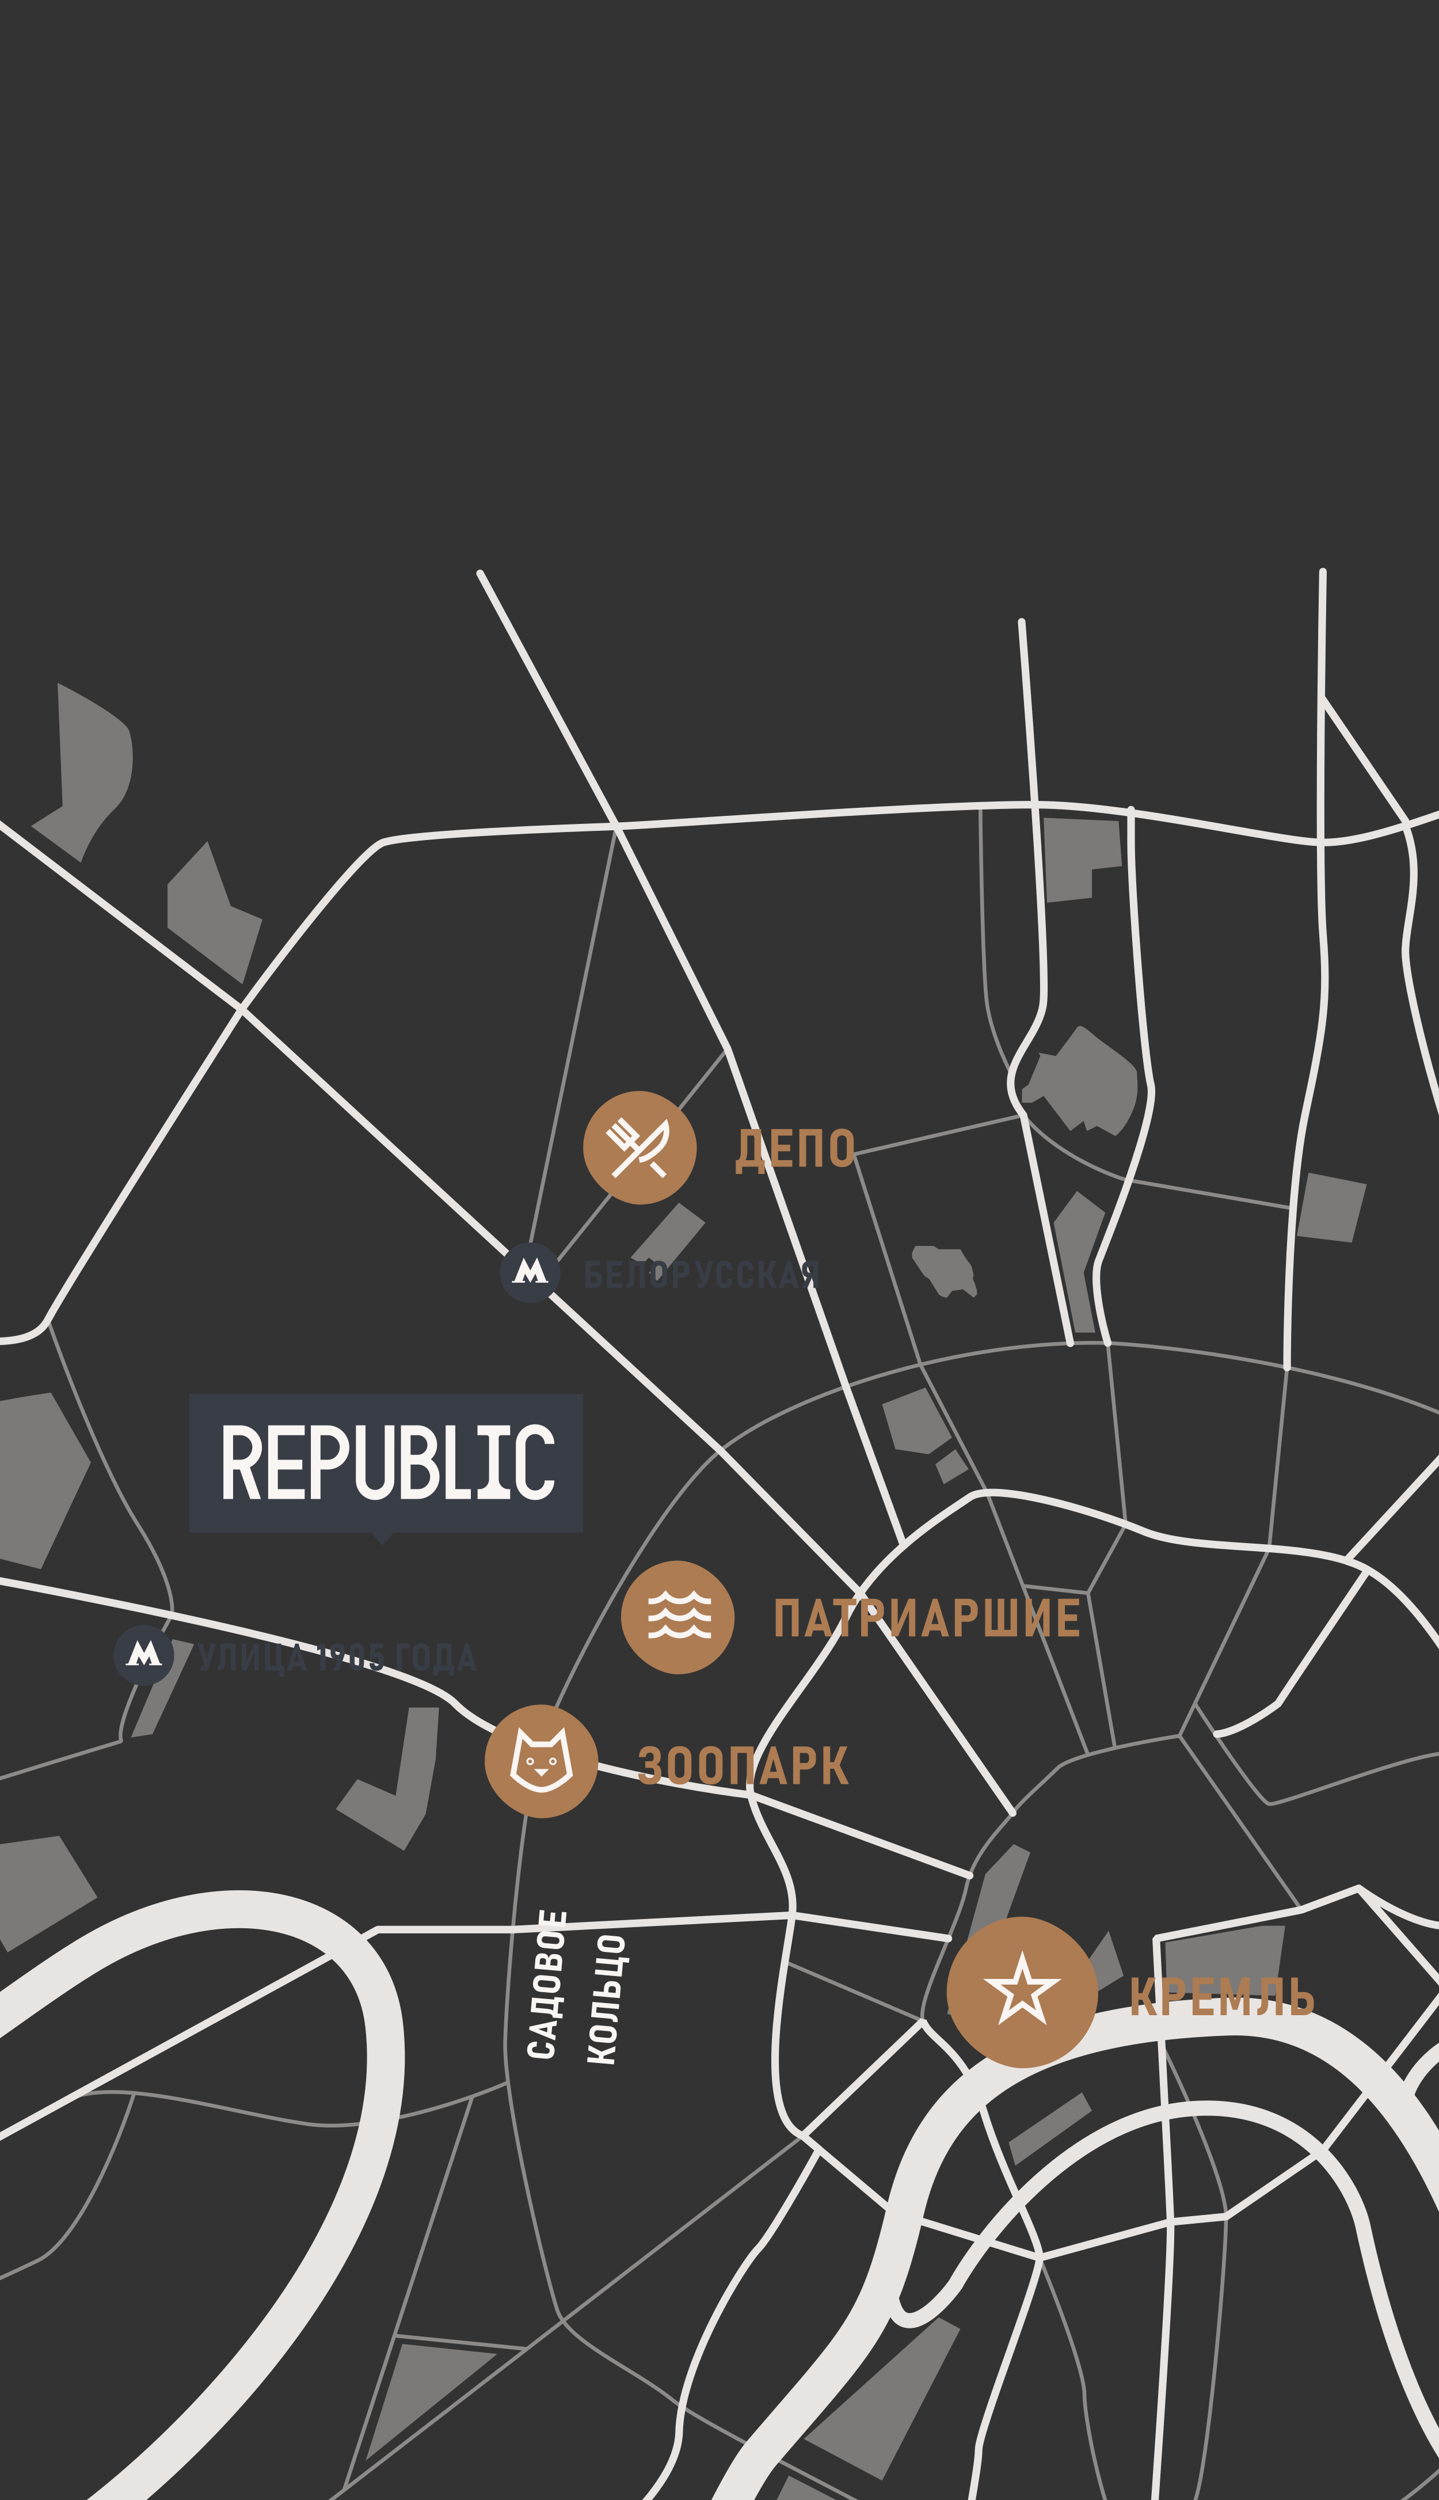 <svg width="380" height="660" viewBox="0 0 380 660" fill="none" xmlns="http://www.w3.org/2000/svg">
<rect x="0" y="0" width="380" height="660" fill="#333333" stroke="none"/>
<mask id="mask0_124_4673" style="mask-type:alpha" maskUnits="userSpaceOnUse" x="-594" y="-30" width="1854" height="1111">
<rect x="-594" y="-30" width="1853.72" height="1111" fill="black"/>
</mask>
<g mask="url(#mask0_124_4673)">
<path d="M-166.365 454.464C-123.743 454.464 -140.792 541.128 -96.276 565.754C-60.663 585.454 -5.134 532.374 25.619 514.821C60.51 494.905 97.749 503.154 101.42 534.395C107.833 588.959 51.478 646.449 17.855 669.939C-13.401 691.776 -64.943 727.216 -44.657 757.55C-33.209 774.669 45.327 784.897 69.474 792.595C136.407 813.933 183.605 668.045 201.127 647.6C226.663 617.803 231.892 614.334 239.013 583.749C246.133 553.165 268.031 534.41 324.083 532.374C382.978 530.236 396.712 622.235 410.446 659.047C422.285 677.517 455.067 714.685 443.191 732.279C432.194 746.355 402.108 760.518 403.164 776.705C404.483 796.939 429.604 814.093 410.446 828.608C391.287 843.124 353.459 823.77 334.985 840.045C316.511 856.32 320.47 906.904 323.109 979.481" stroke="#E8E4E2" stroke-width="10" stroke-linecap="round" stroke-linejoin="bevel"/>
<path d="M409.499 662.114C405.711 664.008 396.239 665.524 388.662 656.431C382.979 651.936 369.245 631.769 359.774 587.064C356.933 575.856 343.767 554.103 313.838 556.755C283.908 559.407 260.324 588.8 252.273 603.165C247.537 609.638 237.498 619.267 235.225 606.007M371.613 552.493C373.192 547.757 380.043 537.812 394.818 535.918C407.57 531.287 435.449 522.289 444.95 523.344C456.827 524.664 472.662 545.338 480.579 539.62C488.497 533.902 508.29 511.029 508.29 501.792C508.29 492.555 491.136 463.524 503.012 460.445C514.888 457.366 558.874 461.325 566.352 441.531C573.83 421.737 581.747 375.992 600.221 359.277C615.001 345.905 626.906 329.953 631.012 323.648" stroke="#E8E4E2" stroke-width="4"/>
<path opacity="0.5" d="M355.039 669.466C338.498 677.173 320.166 680.851 303.419 681.951M355.039 669.466C356.46 674.044 359.301 684.81 359.301 691.25C359.301 697.691 341.933 800.3 341.144 806.615L296.044 811.893M355.039 669.466C360.322 667.005 365.539 663.774 370.625 659.994M190.235 382.955C172.713 397.162 147.141 446.887 142.405 462.041C139.561 471.139 137.06 491.331 135.412 509.399M190.235 382.955L227.174 420.577M190.235 382.955C197.467 377.091 209.216 371.066 223.386 366.079M190.235 382.955L142.405 338.886M292.527 354.54L297.263 402.414M292.527 354.54C290.948 349.331 288.265 337.681 290.159 332.756C292.527 326.6 305.787 293.923 303.893 286.346C301.999 278.769 298.683 234.727 298.683 222.414C298.683 212.564 298.683 213.102 298.683 214.603M292.527 354.54C304.389 355.22 321.765 357.21 339.884 361.017M292.527 354.54C289.248 354.464 285.948 354.492 282.642 354.616M411.867 393.847C440.281 427.944 447.859 437.416 445.964 464.883C445.341 473.924 443.845 483.581 442.135 492.824M411.867 393.847C406.241 387.096 397.946 381.385 388.189 376.587M411.867 393.847C413.124 390.927 414.654 387.126 416.183 382.955M63.792 266.456C48.48 290.45 16.813 340.428 12.646 348.384M63.792 266.456C73.895 252.565 95.521 224.308 101.204 222.414C108.308 220.046 149.982 218.625 162.768 218.152M63.792 266.456L-31.87 193.526M63.792 266.456L138.616 335.395M12.646 348.384C7.437 358.329 -12.453 351.699 -18.136 354.54M12.646 348.384C16.908 360.697 27.611 388.732 36.325 402.371C45.038 416.01 45.954 424.101 45.322 426.441M-18.136 354.54C-23.819 357.382 -30.449 375.378 -36.606 382.955C-40.991 388.353 -49.223 398.317 -53.595 408.054M-18.136 354.54L-108.115 322.811M-64.546 599.377C-70.229 588.959 -78.28 527.868 -78.754 510.346C-79.227 492.823 -56.496 431.733 -56.496 419.42C-56.496 415.879 -55.36 411.985 -53.595 408.054M-64.546 599.377L-175.836 649.576M-64.546 599.377L17.619 554.388M-64.546 599.377C-62.007 604.033 -55.496 613.605 -48.859 623.193M15.488 740.502C7.91 733.398 -28.555 654.311 -30.923 649.576C-31.937 647.546 -37.214 639.95 -43.361 631.111M162.768 218.152L192.13 276.875M162.768 218.152L126.777 151.378M162.768 218.152L138.616 335.395M162.768 218.152C173.36 217.759 226.843 213.793 258.89 212.712M453.308 243.153C443.458 227.241 422.759 212.627 415.182 208.207C404.623 205.327 387.361 212.825 371.14 217.991M311.47 458.253L343.673 504.189M311.47 458.253C307.116 458.917 300.539 460.078 294.421 461.475M311.47 458.253L315.55 449.728M267.428 478.616C269.796 475.301 275.005 471.039 279.267 466.777C280.429 465.615 283.46 464.419 287.318 463.292M267.428 478.616C265.349 481.527 258.89 487.357 256.062 495.147M267.428 478.616L227.174 420.577M243.749 533.551C245.643 538.76 254.641 540.654 259.851 557.703C265.06 574.751 274.531 590.853 274.531 596.062M243.749 533.551L212.02 563.859M243.749 533.551L207.257 517.923M243.749 533.551C242.537 530.218 246.752 520.684 250.443 511.766M274.531 596.062C274.531 601.272 258.43 641.525 258.43 646.734C258.43 651.944 254.168 671.949 254.168 676.627M274.531 596.062C278.478 605.534 286.371 625.992 286.371 632.054C286.371 639.631 293.001 674.545 303.419 681.951M254.168 676.627C252.369 675.856 250.931 675.04 249.906 674.202C239.487 665.677 187.394 641.525 177.449 633.474C167.504 625.424 149.982 618.32 147.141 609.796C144.807 602.795 136.724 569.92 134.172 549.736M254.168 676.627L230.299 806.615M254.168 676.627C257.072 677.871 260.917 678.998 265.488 679.915M230.299 806.615L296.044 811.893M230.299 806.615L177.449 823.769L94.382 909.542M303.419 681.951C305.471 653.953 309.481 595.683 309.102 586.591C308.723 577.498 307.997 563.544 307.681 557.703L306.754 539.707M303.419 681.951L296.044 735.297M303.419 681.951L309.102 688.882M303.419 681.951C288.827 682.909 275.439 681.911 265.488 679.915M343.673 504.189L305.314 511.766L306.754 539.707M343.673 504.189L358.827 498.506M358.827 498.506L382.032 525.026M358.827 498.506C363.29 501.821 374.18 508.451 382.032 508.451C391.847 508.451 411.394 505.61 417.55 504.189C423.707 502.769 436.412 492.824 442.135 492.824M382.032 525.026C384.499 528.609 388.066 533.904 391.847 539.707M382.032 525.026L349.356 567.648L323.783 585.17M382.032 525.026C388.978 524.079 403.438 514.892 405.711 485.72C405.237 481.458 402.491 469.997 395.292 458.253C386.768 444.344 375.268 422.36 361.195 414.447M429.993 587.237C430.109 587.019 430.224 586.804 430.337 586.591C435.6 577.508 435.875 561.536 435.373 549.179M429.993 587.237C425.056 585.285 413.856 578.635 408.552 567.648C405.221 560.748 398.23 549.504 391.847 539.707M429.993 587.237L457.804 611.69M429.993 587.237C428.321 590.357 426.247 593.986 423.821 597.957M429.993 587.237L480.14 602.08L509.61 607.42M423.821 597.957L452.121 662.362M423.821 597.957C412.252 616.893 392.685 643.601 370.625 659.994M391.847 539.707C403.773 542.864 429.173 549.179 435.373 549.179M435.373 549.179C435.142 543.496 434.748 538.578 434.599 535.445C434.281 528.774 438.652 511.659 442.135 492.824M435.373 549.179C441.271 548.547 453.542 547.19 455.436 546.811M442.135 492.824L458.277 498.506M306.754 539.707C312.43 551.231 323.783 576.456 323.783 585.17M323.783 585.17C323.783 596.062 319.521 645.314 316.206 658.1C312.891 670.887 309.102 676.096 309.102 688.882M309.102 688.882C309.102 699.112 321.415 734.503 323.783 740.502V759.55L296.044 811.893M370.625 659.994C377.427 668.045 395.576 684.715 413.761 686.988C436.493 689.829 437.914 672.781 448.806 672.307L492.895 646.734L509.61 607.42M198.286 473.881C195.445 462.041 215.335 443.572 223.386 426.997C224.476 424.752 225.758 422.611 227.174 420.577M198.286 473.881C201.128 485.72 210.599 493.771 209.178 505.61M198.286 473.881C177.607 471.355 133.028 462.989 120.147 449.728C113.535 442.922 81.776 434.327 45.322 426.441M198.286 473.881L256.062 495.147M209.178 505.61C208.846 508.383 208.071 512.768 207.257 517.923M209.178 505.61L250.443 511.766M209.178 505.61L135.412 509.399M212.02 563.859C201.503 559.87 204.594 534.776 207.257 517.923M212.02 563.859L216.282 567.453M212.02 563.859L139.133 620.114M236.172 584.223L216.282 567.453M0.333 727.242L90.863 657.37M216.282 567.453C212.178 574.937 203.211 590.664 200.181 593.694C196.392 597.483 179.817 624.003 179.343 641.999C178.87 659.994 148.561 679.885 140.984 685.094C133.407 690.303 108.781 719.191 108.781 727.242M250.443 511.766C252.521 506.745 254.432 501.919 255.115 498.506C255.346 497.35 255.669 496.23 256.062 495.147M135.412 509.399C134.315 521.427 133.597 532.514 133.407 538.76C133.323 541.553 133.616 545.344 134.172 549.736M135.412 509.399H99.783L17.619 554.388M-53.595 408.054L-188.622 377.746M-53.595 408.054C-28.021 412.126 10.761 418.964 45.322 426.441M227.174 420.577C230.496 415.806 234.558 411.622 238.632 408.054M45.322 426.441C40.113 435.624 30.168 455.127 32.062 459.674C9.015 466.619 -39.826 481.647 -50.813 486.194C-64.546 491.876 -81.121 480.984 -94.855 482.879C-105.842 484.394 -143.001 504.347 -160.208 514.134M238.632 408.054C245.646 401.912 252.695 397.599 256.062 395.268C257.088 394.557 258.667 394.176 260.649 394.06M238.632 408.054L223.386 366.079M223.386 366.079L192.13 276.875M223.386 366.079C229.542 363.911 236.156 361.94 243.055 360.263M192.13 276.875L142.405 338.886M294.421 461.475L287.318 420.577M294.421 461.475C291.915 462.047 289.486 462.659 287.318 463.292M287.318 420.577L297.263 402.414M287.318 420.577L270.124 418.658M297.263 402.414C298.954 403.042 300.545 403.664 301.999 404.266C310.004 407.578 322.835 407.833 335.149 408.783M297.263 402.414C285.638 398.1 269.301 393.553 260.649 394.06M298.683 214.603C290.47 213.452 282.425 212.602 275.478 212.469C271.251 212.388 265.531 212.488 258.89 212.712M298.683 214.603C319.589 217.532 341.588 222.414 349.356 222.414C355.807 222.414 363.353 220.471 371.14 217.991M269.796 164.165C272.163 194.315 276.615 256.701 275.478 265.035C274.542 271.902 268.463 277.329 267.138 283.621M270.269 294.397C277.846 303.868 291.422 309.709 297.263 311.445L341.486 319.023M270.269 294.397L225.46 304.734L243.055 360.263M270.269 294.397L282.642 354.616M270.269 294.397C267.04 290.361 266.453 286.875 267.138 283.621M335.149 408.783L339.884 361.017M335.149 408.783C342.501 409.35 349.668 410.165 355.512 412.025M335.149 408.783L315.55 449.728M339.884 361.017C356.602 364.528 373.952 369.586 388.189 376.587M339.884 361.017C339.884 351.7 340.26 334.745 341.486 319.023M349.356 150.905C349.198 159.561 349.02 171.481 348.894 184.055M371.14 217.991C375.876 230.617 371.614 241.357 371.14 250.355C370.666 259.353 380.611 295.818 385.347 306.71C389.55 316.377 412.779 334.997 420.599 346.016M371.14 216.731L348.894 184.055M348.894 184.055C348.64 209.313 348.597 237.207 349.356 246.566C350.776 264.088 349.356 272.139 344.62 294.397C343.218 300.984 342.206 309.791 341.486 319.023M355.512 412.025C356.672 412.395 357.78 412.805 358.827 413.263C359.624 413.612 360.414 414.008 361.195 414.447M355.512 412.025L388.189 376.587M388.189 376.587C395.431 366.87 412.051 347.153 420.599 346.016M420.599 346.016C421.59 347.412 422.333 348.686 422.759 349.805C425.012 355.717 420.604 370.887 416.183 382.955M315.55 449.728C317.071 452.093 319.049 455.109 321.168 458.253M321.168 458.253C326.828 466.654 333.494 475.973 335.149 476.249C337.99 476.722 368.428 464.502 380.138 462.988C391.847 461.475 406.184 456.358 411.867 449.728C417.55 443.098 443.123 418.473 450.7 417.526C460.513 410.522 482.603 393.804 492.456 382.955M321.168 458.253C325.828 456.674 335.622 452.759 337.516 449.728C339.411 446.698 354.091 424.945 361.195 414.447M138.616 335.395L142.405 338.886M260.649 394.06L243.055 360.263M260.649 394.06L270.124 418.658M243.055 360.263C255.65 357.2 269.195 355.118 282.642 354.616M287.318 463.292L270.124 418.658M267.138 283.621C265.415 280.468 261.705 272.336 260.649 265.035C259.593 257.735 259.036 227.111 258.89 212.712M134.172 549.736C131.72 550.815 128.477 552.111 124.732 553.436M17.619 554.388C22.104 552.265 28.338 551.934 35.441 552.546M124.732 553.436C112.248 557.853 94.179 562.597 81.186 560.733C67.135 558.716 49.571 553.764 35.441 552.546M124.732 553.436L104.15 616.595M90.863 657.37L139.133 620.114M90.863 657.37L104.15 616.595M139.133 620.114L104.15 616.595M35.441 552.546C31.482 565.098 20.837 591.523 9.929 596.801C-0.98 602.08 -33.808 616.595 -48.859 623.193M-48.859 623.193C-47.008 625.866 -45.148 628.541 -43.361 631.111M-43.361 631.111C-76.768 645.039 -149.037 679.847 -170.854 707.646M492.456 382.955C502.135 372.296 534.909 353.985 554.476 342.576M492.456 382.955L514.888 408.054L511.666 426.441M492.456 382.955H416.183M605.06 294.397C596.409 305.174 576.645 328.398 566.792 335.084C564.156 336.873 559.806 339.469 554.476 342.576M554.476 342.576C565.619 355.034 588.081 381.797 588.785 389.187C589.665 398.424 587.465 478.528 593.624 495.147M718.984 669.466L616.056 626.712L509.61 607.42M296.044 811.893L265.488 679.915M542.16 549.736L509.61 607.42M506.091 458.253L511.666 426.441M558.875 433.173L511.666 426.441" stroke="#E8E4E2" stroke-linecap="round" stroke-linejoin="bevel"/>
<path d="M349.355 567.647L323.782 585.17L309.101 586.59L274.531 596.062L236.171 584.222L216.281 567.452L212.019 563.859C201.502 559.87 204.593 534.776 207.256 517.922C208.07 512.767 208.845 508.383 209.178 505.609C210.598 493.77 201.127 485.719 198.286 473.88C195.444 462.041 215.334 443.572 223.385 426.997C224.475 424.751 225.757 422.61 227.173 420.576C230.495 415.805 234.557 411.621 238.631 408.054C245.645 401.912 252.694 397.598 256.061 395.267C257.087 394.557 258.666 394.175 260.648 394.059C269.3 393.552 285.637 398.099 297.262 402.413C298.953 403.041 300.544 403.664 301.998 404.265C310.003 407.577 322.835 407.833 335.148 408.783C342.5 409.35 349.667 410.164 355.511 412.025C356.672 412.394 357.779 412.805 358.826 413.263C359.624 413.612 360.413 414.008 361.194 414.447C375.267 422.359 386.767 444.344 395.291 458.252C402.49 469.997 405.236 481.457 405.71 485.719C403.437 514.891 388.977 524.079 382.031 525.026L349.355 567.647Z" stroke="#E8E4E2" stroke-width="2" stroke-linecap="round" stroke-linejoin="bevel"/>
<g opacity="0.4">
<path d="M-19.982 375.551C-13.648 372.032 4.943 368.807 13.447 367.634L24.004 386.108L10.808 414.259L-39.336 401.503C-38.016 397.544 -27.9 379.95 -19.982 375.551Z" fill="#E8E4E2"/>
<path d="M186.313 322.768L179.275 317.49L166.519 332.005L169.598 333.765L171.357 332.005L173.557 333.765L171.357 335.964L173.557 338.163L186.313 322.768Z" fill="#E8E4E2"/>
<path d="M250.092 329.806H247.893L246.573 328.926H243.494H241.735L240.855 330.686V332.005L243.494 335.964C243.641 336.257 244.11 336.932 244.814 337.283C245.518 337.635 245.694 338.017 245.694 338.163L247.893 341.682C248.186 341.975 249.037 342.562 250.092 342.562L251.412 340.802L254.266 340.363L257.13 342.562L258.01 341.682V340.802C257.863 340.216 257.482 338.867 257.13 338.163C256.778 337.459 256.983 336.99 257.13 336.844C256.983 335.964 256.602 334.116 256.25 333.765C255.898 333.413 255.224 332.445 254.931 332.005L253.611 329.806H250.092Z" fill="#E8E4E2"/>
<path d="M284.401 314.411L291.879 320.129L286.161 335.964L289.24 351.799H283.962L278.243 322.768L284.401 314.411Z" fill="#E8E4E2"/>
<path d="M289.68 297.256L294.518 299.895C295.251 299.455 297.157 297.608 298.917 293.737C301.116 288.899 300.236 285.38 300.236 283.181C300.236 280.981 292.319 276.143 289.68 273.944C287.041 271.744 285.281 269.985 284.401 271.304C283.698 272.36 280.397 276.729 278.835 278.782L274.285 277.902L274.724 278.782L272.525 284.06L271.645 286.26L269.886 287.579V291.098H272.525L275.604 289.339L282.642 298.576L286.161 295.937L287.041 298.576L289.68 297.256Z" fill="#E8E4E2"/>
<path d="M295.398 216.762L275.604 215.882L276.484 238.315L288.36 236.995V229.518L296.278 228.638L295.398 216.762Z" fill="#E8E4E2"/>
<path d="M360.937 312.651L345.542 309.572L342.463 326.287L356.978 328.046L360.937 312.651Z" fill="#E8E4E2"/>
<path d="M431.315 673.337L439.232 669.818L435.274 662.78C434.247 660.728 432.019 656.622 431.315 656.622C430.435 656.622 427.796 655.303 427.356 655.303C427.004 655.303 426.037 654.13 425.597 653.543C425.303 653.397 424.453 653.103 423.397 653.103H421.198H420.318H418.119V651.344L413.281 649.584C414.688 654.511 425.89 667.472 431.315 673.337Z" fill="#E8E4E2"/>
<path d="M307.714 512.788L333.226 508.389H339.384L336.745 526.863L308.154 525.984L307.714 512.788Z" fill="#E8E4E2"/>
<path d="M256.25 532.581L272.085 489.035L267.687 486.836L260.209 494.753L250.092 531.702L256.25 532.581Z" fill="#E8E4E2"/>
<path d="M296.718 521.585L292.759 509.709L280.883 526.863L258.89 535.221L252.292 533.901L257.57 540.059L286.601 527.743L296.718 521.585Z" fill="#E8E4E2"/>
<path d="M237.336 668.498L208.306 653.543L183.673 702.807L163 736.677L126.931 785.941L115.055 793.859L131.33 818.931L174.876 766.147L204.787 729.639L245.694 681.694L249.213 676.416L237.336 668.498Z" fill="#E8E4E2"/>
<path d="M212.264 643.866L232.938 654.863L253.611 614.835L247.893 611.756L212.264 643.866Z" fill="#E8E4E2"/>
<path d="M119.454 678.615L117.254 665.419L110.657 668.498V673.777L104.938 676.416H97.461L113.736 696.649L122.973 685.213L119.454 678.615Z" fill="#E8E4E2"/>
<path d="M42.038 688.732L27.963 672.017L-1.068 690.491L16.526 711.605L42.038 688.732Z" fill="#E8E4E2"/>
<path d="M96.581 649.584L131.33 621.433L106.258 618.794L96.581 649.584Z" fill="#E8E4E2"/>
<path d="M15.647 484.637L-2.828 487.276L-8.986 496.513L2.011 515.427L25.763 500.912L15.647 484.637Z" fill="#E8E4E2"/>
<path d="M268.127 571.729L288.36 557.214L285.721 552.375L266.367 565.571L268.127 571.729Z" fill="#E8E4E2"/>
<path d="M179.275 427.455L172.677 416.898L165.639 423.936L172.677 433.613L179.275 427.455Z" fill="#E8E4E2"/>
<path d="M232.938 370.713L244.374 366.314L251.412 379.51L245.254 383.909L236.457 382.589L232.938 370.713Z" fill="#E8E4E2"/>
<path d="M255.81 387.867L252.292 382.589L247.013 386.548L249.213 391.826L255.81 387.867Z" fill="#E8E4E2"/>
<path d="M51.275 434.053L45.557 432.733L34.561 458.685L40.279 457.805L51.275 434.053Z" fill="#E8E4E2"/>
<path d="M112.416 478.918L115.055 464.403L115.935 450.767H108.017L104.498 474.08L94.382 469.681L88.663 477.599L106.698 488.595L112.416 478.918Z" fill="#E8E4E2"/>
<path d="M44.238 244.913L64.031 259.868L69.31 242.713L60.952 239.194L54.794 222.04L44.238 233.476V244.913Z" fill="#E8E4E2"/>
<path d="M34.121 193.009C33.065 189.842 21.072 183.186 15.207 180.253L16.526 212.803L8.169 218.081L21.365 227.758C22.244 224.972 25.236 218.257 30.162 213.683C36.32 207.964 35.44 196.968 34.121 193.009Z" fill="#E8E4E2"/>
<path d="M225.02 804.415L221.941 793.859L204.787 796.938L208.306 809.694L225.02 804.415Z" fill="#E8E4E2"/>
<path d="M235.577 880.511C242.615 884.734 253.171 878.752 257.57 875.233L238.216 839.604L228.539 846.642C227.953 856.172 228.539 876.289 235.577 880.511Z" fill="#E8E4E2"/>
<path d="M593.623 679.055L606.819 648.265L580.428 639.028L562.833 641.227L557.995 651.784L593.623 679.055Z" fill="#E8E4E2"/>
<path d="M462.985 522.025L458.586 508.389L444.071 505.75L441.432 517.626L462.985 522.025Z" fill="#E8E4E2"/>
<path d="M605.06 404.582L592.744 392.706L594.503 414.259L605.06 404.582Z" fill="#E8E4E2"/>
<path d="M602.421 425.256L594.503 419.977V434.053L602.421 425.256Z" fill="#E8E4E2"/>
<path d="M586.586 448.568V392.706L571.19 440.211L586.586 448.568Z" fill="#E8E4E2"/>
<path d="M634.97 385.228L652.565 369.833L667.96 388.307L657.843 409.86H648.166V397.544L634.97 385.228Z" fill="#E8E4E2"/>
<path d="M458.586 399.304L454.188 385.228L444.071 392.706L448.03 411.62L456.387 409.86L458.586 399.304Z" fill="#E8E4E2"/>
</g>
<path d="M12.647 348.384C16.815 340.428 48.481 290.45 63.793 266.456C73.896 252.564 95.522 224.308 101.205 222.414C108.309 220.046 149.983 218.625 162.77 218.151C175.556 217.678 250.854 211.995 275.48 212.469C282.426 212.602 290.471 213.452 298.685 214.603C319.59 217.532 341.589 222.414 349.357 222.414C355.808 222.414 363.355 220.471 371.141 217.991C387.363 212.824 404.624 205.327 415.184 208.206C422.761 212.626 443.018 226.802 452.869 242.714C463.719 258.256 487.882 291.274 497.734 299.016C510.051 308.693 552.277 334.645 555.356 343.442C558.435 352.239 570.751 364.555 572.511 372.473C574.27 380.39 567.672 406.342 565.033 413.38C562.394 420.417 559.315 429.655 555.356 448.569C551.249 466.163 582.188 483.757 591.425 492.823C600.662 501.889 616.937 530.383 619.576 549.178C622.215 567.974 609.019 597.956 612.098 618.355C615.177 638.753 671.919 707.646 673.239 716.004C674.558 724.361 656.964 730.959 595.823 762.629C534.683 794.299 511.37 811.014 478.82 840.924C452.781 864.853 423.398 869.368 411.962 868.635C378.679 863.65 308.77 853.24 295.399 851.481C278.684 849.281 262.849 887.549 242.176 886.23C221.502 884.91 172.678 855.879 150.685 840.924C128.691 825.969 121.214 808.374 109.338 788.141C99.837 771.954 39.4 740.343 10.369 726.56C2.792 719.457 -28.553 654.311 -30.921 649.576C-33.289 644.84 -58.862 609.796 -64.545 599.377C-70.228 588.958 -78.279 527.868 -78.752 510.345C-79.226 492.823 -56.494 431.732 -56.494 419.42C-56.494 415.878 -55.358 411.985 -53.593 408.054C-49.221 398.317 -40.99 388.353 -36.604 382.955C-30.448 375.377 -23.818 357.382 -18.135 354.54C-12.452 351.699 7.438 358.329 12.647 348.384Z" stroke="#E8E4E2" stroke-width="2" stroke-linecap="round" stroke-linejoin="bevel"/>
<path d="M430.337 586.591C430.224 586.804 430.109 587.019 429.993 587.237M249.906 674.202C250.931 675.04 252.369 675.856 254.168 676.627M292.527 354.54C290.948 349.331 288.265 337.681 290.159 332.756C292.527 326.6 305.787 293.923 303.893 286.346C301.999 278.769 298.683 234.727 298.683 222.414C298.683 212.564 298.683 213.102 298.683 214.603M411.867 393.847C416.761 382.481 425.79 357.761 422.759 349.805C422.333 348.686 421.59 347.412 420.599 346.016M267.428 478.616L227.174 420.577L190.235 382.955L142.405 338.886L138.616 335.395L63.792 266.456L-31.87 193.526M254.168 676.627C254.168 671.949 258.43 651.944 258.43 646.734C258.43 641.525 274.531 601.272 274.531 596.062C274.531 590.853 265.06 574.751 259.851 557.703C258.727 554.027 257.428 551.056 256.062 548.604C251.092 539.683 245.235 537.637 243.749 533.551L212.02 563.859L216.282 567.453C212.178 574.937 203.211 590.664 200.181 593.694C196.392 597.483 179.817 624.003 179.343 641.999C178.87 659.994 148.561 679.885 140.984 685.094C133.407 690.303 28.843 818.798 28.843 826.848M254.168 676.627L131.77 823.18M88.664 874.793L122.461 834.326M358.827 498.506L343.673 504.189L305.314 511.766L306.754 539.707L307.681 557.703C307.997 563.544 308.723 577.498 309.102 586.591C309.481 595.683 305.471 653.953 303.419 681.951L295.838 736.039V914.381M358.827 498.506L382.032 525.026C384.499 528.609 388.066 533.904 391.847 539.707M358.827 498.506C363.29 501.821 374.18 508.451 382.032 508.451C391.847 508.451 411.394 505.61 417.55 504.189C423.707 502.769 436.412 492.824 442.135 492.824L458.277 498.506H468.263L493.775 551.935M429.993 587.237C425.056 585.285 413.856 578.635 408.552 567.648C405.221 560.748 398.23 549.504 391.847 539.707M429.993 587.237L457.804 611.69L499.908 654.863M429.993 587.237C429.07 588.96 428.024 590.838 426.864 592.843C425.923 594.469 424.907 596.178 423.821 597.957L468.703 705.007L470.023 769.666M391.847 539.707C403.773 542.864 429.173 549.179 435.373 549.179C440.472 548.191 451.725 546.393 455.947 547.097C461.226 547.977 477.94 554.692 493.775 551.935M250.443 511.766L209.178 505.61L135.412 509.399H99.783L17.619 554.388L-64.546 599.377L-175.836 649.576M-188.622 377.746L-53.595 408.054C-28.021 412.126 10.761 418.964 45.322 426.441C81.776 434.327 113.535 442.922 120.147 449.728C133.028 462.989 177.607 471.355 198.286 473.881L256.062 495.147M238.632 408.054L223.386 366.079L192.13 276.875L162.768 218.152L126.777 151.378M269.796 164.165C272.163 194.315 276.615 256.701 275.478 265.035C274.542 271.902 268.463 277.329 267.138 283.621C266.453 286.875 267.04 290.361 270.269 294.397L282.642 354.616M339.884 361.017C339.884 351.7 340.26 334.745 341.486 319.023C342.206 309.791 343.218 300.984 344.62 294.397C349.356 272.139 350.776 264.088 349.356 246.566C348.597 237.207 348.64 209.313 348.894 184.055M349.356 150.905C349.198 159.561 349.02 171.481 348.894 184.055M371.14 217.991C375.876 230.617 371.614 241.357 371.14 250.355C370.666 259.353 380.611 295.818 385.347 306.71C389.55 316.377 412.779 334.997 420.599 346.016M371.14 216.731L348.894 184.055M420.599 346.016C412.051 347.153 395.431 366.87 388.189 376.587L355.512 412.025C356.672 412.395 357.78 412.805 358.827 413.263C359.624 413.612 360.414 414.008 361.195 414.447C354.091 424.945 339.411 446.698 337.516 449.728C334.18 452.274 326.276 457.454 321.35 457.805M420.599 346.016L504.332 288.459L548.758 233.036M493.775 551.935C509.61 549.179 528.524 549.296 540.84 550.616C550.693 551.671 603.887 542.258 629.252 537.42L701.829 511.908M656.963 770.986L569.431 711.329M470.023 769.666L486.298 871.274M470.023 769.666L569.431 711.329M131.77 823.18L105.262 942.971M131.77 823.18L122.461 834.326M122.461 834.326C95.947 839.751 72.829 846.818 56.994 845.762M569.431 711.329L526.325 681.951L499.908 654.863M499.908 654.863L486.298 664.54L566.352 858.078" stroke="#E8E4E2" stroke-width="2" stroke-linecap="round" stroke-linejoin="bevel"/>
<path d="M146.438 541.537C146.398 541.985 146.278 542.36 146.079 542.662C145.875 542.965 145.601 543.185 145.255 543.325C144.91 543.464 144.502 543.513 144.032 543.472L141.254 543.227C140.784 543.185 140.391 543.065 140.075 542.868C139.756 542.67 139.525 542.404 139.381 542.071C139.234 541.738 139.18 541.347 139.22 540.9C139.259 540.459 139.379 540.095 139.581 539.809C139.782 539.523 140.069 539.313 140.44 539.179C140.808 539.042 141.266 538.981 141.814 538.997L141.699 540.3C141.441 540.297 141.226 540.322 141.055 540.376C140.884 540.426 140.753 540.504 140.662 540.611C140.567 540.717 140.513 540.851 140.499 541.013C140.484 541.185 140.508 541.336 140.572 541.465C140.632 541.595 140.731 541.698 140.868 541.776C141.001 541.853 141.169 541.9 141.37 541.918L144.147 542.163C144.348 542.181 144.521 542.164 144.666 542.111C144.812 542.059 144.927 541.974 145.012 541.857C145.095 541.74 145.143 541.596 145.158 541.424C145.173 541.262 145.144 541.121 145.073 541C145.003 540.876 144.887 540.774 144.728 540.695C144.565 540.612 144.356 540.551 144.102 540.512L144.217 539.209C144.758 539.293 145.2 539.433 145.542 539.63C145.881 539.826 146.125 540.083 146.273 540.4C146.422 540.717 146.477 541.096 146.438 541.537ZM139.738 535.858L139.813 535.012L147.079 533.437L146.963 534.756L142.115 535.641L146.733 537.363L146.617 538.676L139.738 535.858ZM144.399 537.25L144.649 534.424L145.855 534.53L145.606 537.356L144.399 537.25ZM145.928 532.542L145.938 532.425C145.959 532.182 145.848 531.986 145.603 531.837C145.358 531.685 144.992 531.587 144.506 531.544L140.153 531.16L140.261 529.939L144.356 530.301C144.917 530.35 145.389 530.457 145.774 530.622C146.158 530.786 146.445 531.018 146.634 531.315C146.824 531.61 146.899 531.974 146.861 532.409L146.842 532.623L145.928 532.542ZM145.92 532.625L146.026 531.428L148.614 531.657L148.508 532.853L145.92 532.625ZM145.92 532.625L146.366 527.581L147.586 527.689L147.141 532.733L145.92 532.625ZM146.294 528.393L146.399 527.197L148.987 527.425L148.881 528.622L146.294 528.393ZM140.377 528.621L140.489 527.352L147.561 527.976L147.449 529.245L140.377 528.621ZM140.225 530.343L140.428 528.047L141.648 528.155L141.446 530.451L140.225 530.343ZM147.978 524.087C147.939 524.531 147.818 524.911 147.617 525.226C147.413 525.542 147.143 525.774 146.806 525.924C146.469 526.074 146.083 526.13 145.649 526.092L142.701 525.832C142.267 525.793 141.897 525.671 141.592 525.464C141.283 525.257 141.058 524.981 140.915 524.635C140.772 524.289 140.721 523.894 140.76 523.449C140.799 523.002 140.92 522.62 141.121 522.305C141.322 521.989 141.592 521.757 141.932 521.607C142.269 521.457 142.655 521.401 143.089 521.439L146.037 521.7C146.471 521.738 146.841 521.86 147.146 522.067C147.452 522.274 147.677 522.55 147.823 522.896C147.966 523.242 148.017 523.639 147.978 524.087ZM146.708 523.975C146.724 523.793 146.701 523.631 146.639 523.488C146.573 523.345 146.473 523.232 146.34 523.148C146.207 523.064 146.046 523.014 145.858 522.998L143.028 522.748C142.843 522.731 142.677 522.753 142.532 522.812C142.386 522.871 142.27 522.965 142.183 523.095C142.093 523.224 142.04 523.38 142.024 523.561C142.008 523.743 142.033 523.905 142.099 524.048C142.162 524.188 142.26 524.299 142.393 524.383C142.526 524.466 142.685 524.516 142.87 524.533L145.701 524.783C145.889 524.799 146.056 524.778 146.201 524.719C146.347 524.66 146.465 524.567 146.554 524.441C146.641 524.312 146.692 524.156 146.708 523.975ZM147.08 519.601L147.226 517.942C147.246 517.715 147.205 517.535 147.102 517.402C147 517.266 146.847 517.188 146.642 517.17L146.161 517.128C146.015 517.115 145.887 517.133 145.778 517.182C145.667 517.228 145.578 517.303 145.513 517.409C145.449 517.511 145.41 517.638 145.396 517.791L145.251 519.44L144.049 519.334L144.194 517.699C144.212 517.492 144.169 517.326 144.066 517.203C143.96 517.076 143.801 517.003 143.59 516.984L143.211 516.951C143.026 516.934 142.878 516.98 142.767 517.088C142.654 517.192 142.587 517.348 142.569 517.556L142.425 519.19L141.219 519.084L141.37 517.367C141.405 516.978 141.5 516.651 141.658 516.387C141.812 516.123 142.021 515.931 142.287 515.81C142.552 515.69 142.864 515.646 143.22 515.677L143.6 515.711C143.843 515.732 144.054 515.798 144.234 515.909C144.414 516.019 144.557 516.171 144.665 516.363C144.768 516.556 144.83 516.78 144.85 517.037C144.91 516.767 145.013 516.541 145.16 516.358C145.304 516.175 145.482 516.042 145.695 515.959C145.909 515.874 146.152 515.843 146.424 515.867L146.91 515.91C147.27 515.941 147.572 516.04 147.816 516.205C148.056 516.37 148.23 516.596 148.339 516.884C148.448 517.171 148.485 517.508 148.451 517.894L148.291 519.708L147.08 519.601ZM141.162 519.721L141.274 518.451L148.347 519.076L148.235 520.345L141.162 519.721ZM148.999 512.521C148.959 512.965 148.839 513.345 148.638 513.661C148.434 513.976 148.163 514.209 147.827 514.359C147.49 514.509 147.104 514.564 146.67 514.526L143.722 514.266C143.288 514.228 142.918 514.105 142.613 513.898C142.304 513.691 142.078 513.415 141.936 513.069C141.793 512.723 141.741 512.328 141.781 511.884C141.82 511.436 141.94 511.055 142.141 510.739C142.342 510.424 142.613 510.191 142.953 510.041C143.29 509.891 143.675 509.836 144.11 509.874L147.057 510.134C147.492 510.172 147.862 510.295 148.167 510.502C148.472 510.708 148.698 510.985 148.844 511.331C148.987 511.677 149.038 512.073 148.999 512.521ZM147.729 512.409C147.745 512.227 147.722 512.065 147.659 511.922C147.594 511.779 147.494 511.666 147.361 511.582C147.228 511.499 147.067 511.449 146.879 511.432L144.048 511.182C143.863 511.166 143.698 511.187 143.552 511.246C143.407 511.305 143.291 511.4 143.204 511.529C143.114 511.658 143.061 511.814 143.045 511.996C143.029 512.177 143.054 512.339 143.12 512.482C143.183 512.622 143.281 512.734 143.414 512.817C143.547 512.901 143.706 512.951 143.891 512.967L146.722 513.217C146.91 513.234 147.077 513.212 147.222 513.153C147.368 513.094 147.486 513.002 147.575 512.876C147.662 512.746 147.713 512.591 147.729 512.409ZM142.183 508.155L142.295 506.886L149.367 507.51L149.255 508.779L142.183 508.155ZM148.069 508.165L148.372 504.731L149.603 504.84L149.3 508.274L148.069 508.165ZM145.171 507.909L145.439 504.864L146.67 504.973L146.401 508.018L145.171 507.909ZM142.228 507.649L142.531 504.215L143.761 504.324L143.458 507.758L142.228 507.649ZM158.416 542.766L155.325 541.248L155.447 539.862L159.356 541.893L158.416 542.766ZM159.164 542.847L158.659 541.675L162.545 540.189L162.416 541.658L159.164 542.847ZM155.049 544.366L155.161 543.096L162.234 543.72L162.122 544.99L155.049 544.366ZM158.046 544.071L158.239 541.883L159.46 541.99L159.267 544.179L158.046 544.071ZM162.873 537.312C162.834 537.756 162.713 538.136 162.512 538.451C162.308 538.767 162.038 538.999 161.701 539.149C161.364 539.299 160.978 539.355 160.544 539.317L157.596 539.057C157.162 539.018 156.792 538.896 156.487 538.689C156.178 538.482 155.953 538.206 155.81 537.86C155.667 537.514 155.616 537.119 155.655 536.675C155.694 536.227 155.814 535.846 156.016 535.53C156.217 535.215 156.487 534.982 156.827 534.832C157.164 534.682 157.55 534.626 157.984 534.665L160.932 534.925C161.366 534.963 161.736 535.086 162.041 535.292C162.346 535.499 162.572 535.775 162.718 536.122C162.861 536.468 162.912 536.864 162.873 537.312ZM161.603 537.2C161.619 537.018 161.596 536.856 161.533 536.713C161.468 536.57 161.368 536.457 161.235 536.373C161.102 536.289 160.941 536.239 160.753 536.223L157.922 535.973C157.738 535.957 157.572 535.978 157.427 536.037C157.281 536.096 157.165 536.19 157.078 536.32C156.988 536.449 156.935 536.605 156.919 536.786C156.903 536.968 156.928 537.13 156.994 537.273C157.057 537.413 157.155 537.524 157.288 537.608C157.421 537.692 157.58 537.742 157.765 537.758L160.596 538.008C160.784 538.024 160.951 538.003 161.096 537.944C161.242 537.885 161.36 537.793 161.449 537.667C161.536 537.537 161.587 537.381 161.603 537.2ZM161.888 533.755C161.902 533.589 161.876 533.447 161.808 533.326C161.74 533.203 161.633 533.105 161.486 533.033C161.339 532.961 161.155 532.916 160.934 532.896L156.099 532.469L156.211 531.2L161.143 531.635C161.607 531.676 161.991 531.785 162.296 531.962C162.601 532.136 162.823 532.377 162.963 532.683C163.099 532.986 163.149 533.348 163.112 533.77L163.104 533.862L161.888 533.755ZM156.339 529.76L156.451 528.491L163.523 529.115L163.411 530.384L156.339 529.76ZM156.167 531.706L156.391 529.167L157.612 529.275L157.388 531.814L156.167 531.706ZM162.498 526.78L162.644 525.131C162.657 524.988 162.635 524.862 162.579 524.753C162.521 524.64 162.434 524.549 162.319 524.48C162.201 524.411 162.061 524.369 161.899 524.354L161.617 524.33C161.448 524.315 161.3 524.331 161.171 524.378C161.04 524.422 160.937 524.495 160.863 524.596C160.785 524.697 160.74 524.819 160.728 524.962L160.582 526.611L159.361 526.503L159.515 524.762C159.549 524.373 159.657 524.042 159.838 523.771C160.018 523.499 160.26 523.298 160.562 523.168C160.861 523.037 161.206 522.989 161.595 523.024L162.154 523.073C162.537 523.107 162.864 523.214 163.135 523.395C163.407 523.576 163.606 523.817 163.733 524.119C163.86 524.418 163.907 524.76 163.873 525.146L163.719 526.888L162.498 526.78ZM156.593 526.876L156.705 525.607L163.777 526.231L163.665 527.5L156.593 526.876ZM157.369 518.2L157.481 516.931L164.543 517.554L164.431 518.824L157.369 518.2ZM163.012 520.958L163.328 517.383L164.549 517.491L164.233 521.066L163.012 520.958ZM163.281 517.908L163.389 516.688L166.22 516.938L166.112 518.158L163.281 517.908ZM157.094 521.196L157.206 519.926L164.279 520.55L164.167 521.82L157.094 521.196ZM164.969 513.558C164.93 514.002 164.81 514.382 164.609 514.698C164.405 515.013 164.134 515.246 163.797 515.396C163.461 515.546 163.075 515.602 162.64 515.563L159.693 515.303C159.258 515.265 158.888 515.142 158.583 514.935C158.275 514.729 158.049 514.452 157.906 514.106C157.764 513.76 157.712 513.365 157.751 512.921C157.791 512.473 157.911 512.092 158.112 511.776C158.313 511.461 158.584 511.228 158.924 511.078C159.26 510.928 159.646 510.873 160.081 510.911L163.028 511.171C163.463 511.209 163.832 511.332 164.138 511.539C164.443 511.745 164.669 512.022 164.815 512.368C164.957 512.714 165.009 513.111 164.969 513.558ZM163.7 513.446C163.716 513.264 163.693 513.102 163.63 512.959C163.564 512.816 163.465 512.703 163.332 512.619C163.198 512.536 163.038 512.486 162.85 512.469L160.019 512.219C159.834 512.203 159.669 512.224 159.523 512.283C159.377 512.342 159.261 512.437 159.175 512.566C159.085 512.696 159.032 512.851 159.016 513.033C159 513.214 159.025 513.376 159.091 513.52C159.153 513.659 159.251 513.771 159.384 513.854C159.518 513.938 159.677 513.988 159.861 514.004L162.692 514.254C162.88 514.271 163.047 514.249 163.193 514.19C163.339 514.131 163.456 514.039 163.546 513.913C163.632 513.783 163.684 513.628 163.7 513.446Z" fill="#F9F5F3"/>
<path d="M154 368H50V404.571H98L101 408L104 404.571H154V368Z" fill="#393D46"/>
<path d="M66.657 382.128C66.653 381.266 66.316 380.44 65.718 379.832C65.12 379.223 64.31 378.882 63.466 378.882H61.546V385.373H63.441C63.859 385.374 64.273 385.291 64.659 385.129C65.045 384.966 65.396 384.727 65.692 384.426C65.987 384.124 66.222 383.766 66.382 383.372C66.542 382.978 66.624 382.555 66.624 382.128H66.657ZM65.991 387.332L68.904 395.726H66.078L63.342 387.947H61.552V395.726H59V376.278H63.447C64.737 376.27 65.992 376.71 67.006 377.526C68.02 378.342 68.733 379.485 69.029 380.769C69.324 382.053 69.185 383.401 68.633 384.593C68.081 385.785 67.149 386.751 65.991 387.332Z" fill="#F9F5F3"/>
<path d="M80.458 376.28H70.812V395.724H80.458V393.124H73.364V387.947H79.827V385.373H73.364V378.882H80.458V376.28Z" fill="#F9F5F3"/>
<path d="M89.746 382.128C89.742 381.267 89.405 380.442 88.808 379.834C88.211 379.226 87.404 378.884 86.561 378.882H84.633V385.373H86.528C86.946 385.374 87.359 385.291 87.746 385.128C88.132 384.966 88.483 384.727 88.778 384.425C89.074 384.124 89.308 383.766 89.468 383.372C89.628 382.978 89.711 382.555 89.711 382.128H89.746ZM86.561 387.947H84.633V395.726H82.089V376.278H86.536C87.285 376.276 88.028 376.425 88.721 376.717C89.414 377.008 90.044 377.437 90.575 377.977C91.106 378.517 91.528 379.159 91.816 379.866C92.105 380.573 92.254 381.332 92.256 382.097C92.257 382.863 92.111 383.622 91.826 384.33C91.541 385.039 91.122 385.683 90.593 386.225C90.064 386.768 89.436 387.199 88.744 387.494C88.052 387.789 87.311 387.941 86.561 387.943" fill="#F9F5F3"/>
<path d="M104.131 390.81C104.131 392.187 103.596 393.507 102.644 394.48C101.692 395.453 100.4 396 99.053 396C97.706 396 96.415 395.453 95.463 394.48C94.51 393.507 93.975 392.187 93.975 390.81C93.975 385.956 94 381.128 94 376.274H96.525V390.81C96.543 391.486 96.819 392.128 97.293 392.599C97.767 393.071 98.402 393.334 99.064 393.334C99.725 393.334 100.361 393.071 100.835 392.599C101.309 392.128 101.585 391.486 101.603 390.81V376.274H104.155C104.155 382.094 104.129 379.386 104.129 390.81" fill="#F9F5F3"/>
<path d="M110.343 386.633H108.423V393.124H110.318C110.742 393.137 111.163 393.062 111.558 392.906C111.953 392.749 112.314 392.513 112.618 392.212C112.922 391.91 113.165 391.55 113.331 391.152C113.497 390.753 113.583 390.325 113.585 389.892C113.587 389.459 113.504 389.03 113.341 388.63C113.178 388.231 112.938 387.868 112.636 387.565C112.334 387.261 111.976 387.022 111.582 386.862C111.188 386.702 110.767 386.624 110.343 386.633ZM110.343 378.882H108.423V384.059H110.318C110.994 384.059 111.642 383.785 112.12 383.297C112.599 382.81 112.868 382.148 112.87 381.457C112.872 381.118 112.808 380.782 112.682 380.468C112.556 380.154 112.37 379.868 112.135 379.628C111.9 379.388 111.621 379.199 111.314 379.07C111.007 378.941 110.677 378.875 110.345 378.878L110.343 378.882ZM110.345 395.722H105.879V376.274H110.326C110.994 376.271 111.655 376.402 112.273 376.661C112.891 376.919 113.453 377.3 113.927 377.78C114.401 378.261 114.778 378.833 115.036 379.462C115.293 380.092 115.427 380.767 115.429 381.449C115.429 382.161 115.285 382.865 115.004 383.517C114.723 384.168 114.312 384.752 113.798 385.232C114.752 385.97 115.454 386.995 115.807 388.163C116.16 389.331 116.145 390.583 115.764 391.742C115.383 392.9 114.655 393.908 113.684 394.621C112.713 395.335 111.547 395.718 110.351 395.718" fill="#F9F5F3"/>
<path d="M117.684 395.724V376.28H120.235V393.122H124.34V395.724H117.684Z" fill="#F9F5F3"/>
<path d="M141.307 395.994C140.64 395.998 139.979 395.867 139.362 395.608C138.745 395.35 138.184 394.969 137.712 394.488C137.24 394.007 136.866 393.435 136.611 392.805C136.357 392.175 136.226 391.5 136.229 390.818V381.19C136.229 379.813 136.764 378.493 137.716 377.52C138.668 376.547 139.96 376 141.307 376C142.653 376 143.945 376.547 144.897 377.52C145.85 378.493 146.385 379.813 146.385 381.19H143.86C143.86 380.498 143.591 379.835 143.113 379.346C142.634 378.857 141.985 378.582 141.309 378.582C140.632 378.582 139.983 378.857 139.504 379.346C139.026 379.835 138.757 380.498 138.757 381.19V390.818C138.747 391.165 138.806 391.51 138.93 391.834C139.053 392.157 139.239 392.451 139.475 392.7C139.712 392.949 139.995 393.146 140.308 393.281C140.62 393.416 140.956 393.486 141.296 393.486C141.635 393.486 141.971 393.416 142.284 393.281C142.597 393.146 142.88 392.949 143.117 392.7C143.353 392.451 143.539 392.157 143.662 391.834C143.786 391.51 143.844 391.165 143.835 390.818H146.385C146.387 391.5 146.257 392.175 146.002 392.805C145.747 393.435 145.373 394.007 144.901 394.488C144.429 394.969 143.868 395.35 143.251 395.608C142.634 395.867 141.973 395.998 141.307 395.994Z" fill="#F9F5F3"/>
<path d="M126.115 395.726V393.124H126.589C127.265 393.125 127.913 392.851 128.392 392.363C128.87 391.875 129.14 391.213 129.141 390.523V379.519C129.14 379.349 129.074 379.187 128.957 379.068C128.84 378.949 128.681 378.882 128.515 378.882H126.09V376.282H134.716V378.882H132.316C132.15 378.882 131.992 378.949 131.875 379.068C131.758 379.188 131.692 379.35 131.692 379.519V390.523C131.693 390.865 131.759 391.203 131.887 391.519C132.016 391.835 132.204 392.122 132.441 392.364C132.678 392.606 132.959 392.797 133.268 392.928C133.578 393.058 133.909 393.125 134.244 393.124H134.716V395.726H126.115Z" fill="#F9F5F3"/>
<circle cx="140" cy="336" r="8" fill="#393D46"/>
<path d="M144.245 338.164L141.871 332.051H141.769L140.052 335.385L138.283 332L135.858 338.164H135.201V338.619H138.637V338.164H137.98L138.637 336.244L140.052 338.619L141.416 336.244L142.073 338.164H141.416V338.619H144.801V338.164H144.245Z" fill="#F9F5F3"/>
<path d="M155.226 338.774H156.905C157.049 338.774 157.172 338.742 157.276 338.677C157.384 338.608 157.467 338.514 157.525 338.394C157.584 338.27 157.613 338.127 157.613 337.964V337.681C157.613 337.511 157.584 337.365 157.525 337.241C157.47 337.114 157.389 337.018 157.281 336.953C157.174 336.885 157.049 336.851 156.905 336.851H155.226V335.625H156.998C157.389 335.625 157.727 335.703 158.014 335.859C158.3 336.016 158.521 336.239 158.678 336.528C158.834 336.815 158.912 337.153 158.912 337.544V338.105C158.912 338.49 158.834 338.825 158.678 339.111C158.521 339.398 158.299 339.618 158.009 339.771C157.722 339.924 157.385 340 156.998 340H155.226V338.774ZM154.61 332.9H155.885V340H154.61V332.9ZM155.216 332.9H158.492V334.126H155.216V332.9ZM160.333 332.9H161.607V340H160.333V332.9ZM160.84 338.765H164.288V340H160.84V338.765ZM160.84 335.854H163.897V337.09H160.84V335.854ZM160.84 332.9H164.288V334.136H160.84V332.9ZM165.469 338.779C165.635 338.779 165.775 338.74 165.889 338.662C166.006 338.584 166.094 338.468 166.153 338.315C166.211 338.162 166.24 337.975 166.24 337.754V332.9H167.515V337.852C167.515 338.317 167.44 338.709 167.29 339.028C167.144 339.347 166.924 339.59 166.631 339.756C166.341 339.919 165.985 340 165.562 340H165.469V338.779ZM168.96 332.9H170.235V340H168.96V332.9ZM167.007 332.9H169.556V334.126H167.007V332.9ZM173.984 340.073C173.538 340.073 173.149 339.987 172.817 339.814C172.485 339.639 172.23 339.39 172.051 339.067C171.872 338.745 171.782 338.366 171.782 337.93V334.971C171.782 334.535 171.872 334.155 172.051 333.833C172.23 333.507 172.485 333.258 172.817 333.086C173.149 332.913 173.538 332.827 173.984 332.827C174.433 332.827 174.824 332.913 175.156 333.086C175.488 333.258 175.744 333.507 175.923 333.833C176.102 334.155 176.191 334.535 176.191 334.971V337.93C176.191 338.366 176.102 338.745 175.923 339.067C175.744 339.39 175.488 339.639 175.156 339.814C174.824 339.987 174.433 340.073 173.984 340.073ZM173.984 338.799C174.166 338.799 174.326 338.761 174.463 338.687C174.599 338.608 174.704 338.499 174.775 338.359C174.847 338.219 174.883 338.055 174.883 337.866V335.024C174.883 334.839 174.847 334.676 174.775 334.536C174.704 334.396 174.599 334.289 174.463 334.214C174.326 334.136 174.166 334.097 173.984 334.097C173.802 334.097 173.642 334.136 173.506 334.214C173.372 334.289 173.27 334.396 173.198 334.536C173.126 334.676 173.091 334.839 173.091 335.024V337.866C173.091 338.055 173.126 338.219 173.198 338.359C173.27 338.499 173.372 338.608 173.506 338.687C173.642 338.761 173.802 338.799 173.984 338.799ZM178.32 336.021H180.082C180.213 336.021 180.325 335.991 180.419 335.933C180.517 335.871 180.592 335.785 180.644 335.674C180.699 335.563 180.727 335.435 180.727 335.288V334.873C180.727 334.72 180.701 334.588 180.649 334.478C180.597 334.364 180.522 334.277 180.424 334.219C180.33 334.157 180.216 334.126 180.082 334.126H178.32V332.9H180.082C180.48 332.9 180.825 332.977 181.118 333.13C181.414 333.28 181.64 333.498 181.796 333.784C181.956 334.067 182.036 334.401 182.036 334.785V335.381C182.036 335.762 181.956 336.092 181.796 336.372C181.637 336.652 181.411 336.868 181.118 337.021C180.825 337.171 180.48 337.246 180.082 337.246H178.32V336.021ZM177.734 332.9H179.008V340H177.734V332.9ZM183.446 332.9H184.799L186.312 338.081L185.507 339.072L183.446 332.9ZM186.674 338.672C186.583 338.975 186.461 339.23 186.308 339.438C186.155 339.647 185.967 339.805 185.746 339.912C185.525 340.02 185.268 340.073 184.975 340.073H184.315V338.828H184.828C184.968 338.828 185.093 338.797 185.204 338.735C185.315 338.67 185.409 338.577 185.487 338.457C185.569 338.333 185.634 338.184 185.683 338.008L187.011 332.9H188.31L186.674 338.672ZM191.307 340.073C190.858 340.073 190.474 339.987 190.155 339.814C189.836 339.639 189.592 339.385 189.422 339.053C189.253 338.721 189.169 338.319 189.169 337.847V335.059C189.169 334.587 189.253 334.185 189.422 333.853C189.592 333.517 189.836 333.263 190.155 333.091C190.474 332.915 190.858 332.827 191.307 332.827C191.75 332.827 192.123 332.915 192.425 333.091C192.728 333.267 192.963 333.534 193.129 333.892C193.298 334.246 193.399 334.697 193.431 335.244H192.123C192.103 334.987 192.059 334.775 191.991 334.609C191.926 334.443 191.836 334.32 191.722 334.238C191.608 334.154 191.47 334.111 191.307 334.111C191.135 334.111 190.987 334.149 190.863 334.224C190.739 334.295 190.645 334.403 190.58 334.546C190.515 334.686 190.482 334.857 190.482 335.059V337.847C190.482 338.049 190.515 338.219 190.58 338.359C190.645 338.499 190.739 338.607 190.863 338.682C190.987 338.753 191.135 338.789 191.307 338.789C191.47 338.789 191.608 338.748 191.722 338.667C191.839 338.586 191.931 338.462 191.996 338.296C192.064 338.127 192.106 337.913 192.123 337.656H193.431C193.395 338.203 193.295 338.656 193.129 339.014C192.963 339.368 192.728 339.634 192.425 339.81C192.123 339.985 191.75 340.073 191.307 340.073ZM196.893 340.073C196.444 340.073 196.059 339.987 195.74 339.814C195.421 339.639 195.177 339.385 195.008 339.053C194.839 338.721 194.754 338.319 194.754 337.847V335.059C194.754 334.587 194.839 334.185 195.008 333.853C195.177 333.517 195.421 333.263 195.74 333.091C196.059 332.915 196.444 332.827 196.893 332.827C197.335 332.827 197.708 332.915 198.011 333.091C198.314 333.267 198.548 333.534 198.714 333.892C198.883 334.246 198.984 334.697 199.017 335.244H197.708C197.689 334.987 197.645 334.775 197.576 334.609C197.511 334.443 197.422 334.32 197.308 334.238C197.194 334.154 197.056 334.111 196.893 334.111C196.72 334.111 196.572 334.149 196.448 334.224C196.325 334.295 196.23 334.403 196.165 334.546C196.1 334.686 196.068 334.857 196.068 335.059V337.847C196.068 338.049 196.1 338.219 196.165 338.359C196.23 338.499 196.325 338.607 196.448 338.682C196.572 338.753 196.72 338.789 196.893 338.789C197.056 338.789 197.194 338.748 197.308 338.667C197.425 338.586 197.516 338.462 197.581 338.296C197.65 338.127 197.692 337.913 197.708 337.656H199.017C198.981 338.203 198.88 338.656 198.714 339.014C198.548 339.368 198.314 339.634 198.011 339.81C197.708 339.985 197.335 340.073 196.893 340.073ZM202.307 336.113L203.548 332.9H204.939L203.26 336.973L202.307 336.113ZM202.293 336.865L203.416 336.26L205.237 340H203.763L202.293 336.865ZM200.418 332.9H201.692V340H200.418V332.9ZM200.974 335.859H203.172V337.085H200.974V335.859ZM207.888 332.9H208.738L210.945 340H209.621L208.313 335.249L207.004 340H205.686L207.888 332.9ZM206.912 337.666H209.748V338.877H206.912V337.666ZM213.737 337.266C213.343 337.266 213.002 337.188 212.712 337.031C212.422 336.872 212.198 336.646 212.038 336.353C211.882 336.056 211.804 335.71 211.804 335.312V334.8C211.804 334.412 211.882 334.076 212.038 333.789C212.194 333.499 212.417 333.278 212.707 333.125C213 332.972 213.343 332.896 213.737 332.896H215.417V334.121H213.903C213.741 334.121 213.599 334.155 213.479 334.224C213.361 334.292 213.27 334.391 213.205 334.521C213.143 334.652 213.112 334.805 213.112 334.98V335.181C213.112 335.356 213.145 335.509 213.21 335.64C213.275 335.77 213.366 335.869 213.483 335.938C213.601 336.006 213.741 336.04 213.903 336.04H215.417V337.266H213.737ZM213.244 336.895L214.484 337.119L213.21 340H211.779L213.244 336.895ZM214.802 332.896H216.081V340H214.802V332.896Z" fill="#393D46"/>
<circle cx="38" cy="437" r="8" fill="#393D46"/>
<path d="M42.245 439.164L39.87 433.051H39.77L38.052 436.385L36.283 433L33.858 439.164H33.201V439.619H36.637V439.164H35.98L36.637 437.244L38.052 439.619L39.416 437.244L40.073 439.164H39.416V439.619H42.801V439.164H42.245Z" fill="#F9F5F3"/>
<path d="M52.132 433.9H53.484L54.998 439.081L54.192 440.072L52.132 433.9ZM55.359 439.672C55.268 439.975 55.146 440.23 54.993 440.438C54.84 440.647 54.653 440.805 54.432 440.912C54.21 441.02 53.953 441.073 53.66 441.073H53.001V439.828H53.514C53.654 439.828 53.779 439.797 53.89 439.735C54 439.67 54.095 439.577 54.173 439.457C54.254 439.333 54.319 439.184 54.368 439.008L55.696 433.9H56.995L55.359 439.672ZM57.444 439.779C57.61 439.779 57.75 439.74 57.864 439.662C57.981 439.584 58.069 439.468 58.127 439.315C58.186 439.162 58.215 438.975 58.215 438.754V433.9H59.49V438.852C59.49 439.317 59.415 439.709 59.265 440.028C59.119 440.347 58.899 440.59 58.606 440.756C58.316 440.919 57.96 441 57.537 441H57.444V439.779ZM60.935 433.9H62.21V441H60.935V433.9ZM58.982 433.9H61.531V435.126H58.982V433.9ZM67.156 440.995V435.736L67.268 435.873L65.115 440.995H63.83V433.9H65.022V439.218L64.904 439.081L67.068 433.9H68.347V440.995H67.156ZM72.971 433.91H74.245V441H72.971V433.91ZM70.719 439.774H74.308V441H70.719V439.774ZM73.781 439.774H75.007V442.616H73.781V439.774ZM69.963 433.9H71.237V441H69.963V433.9ZM77.97 433.9H78.82L81.027 441H79.704L78.395 436.249L77.086 441H75.768L77.97 433.9ZM76.994 438.666H79.831V439.877H76.994V438.666ZM85.914 441H84.639V435.375L83.755 435.751V434.389L84.727 433.9H85.914V441ZM89.487 437.465L89.8 437.641C89.706 437.794 89.58 437.909 89.424 437.987C89.268 438.062 89.094 438.1 88.902 438.1C88.576 438.1 88.293 438.026 88.052 437.88C87.814 437.733 87.63 437.523 87.5 437.25C87.373 436.973 87.31 436.649 87.31 436.278V435.756C87.31 435.349 87.383 435.002 87.529 434.716C87.676 434.426 87.888 434.206 88.164 434.057C88.444 433.904 88.779 433.827 89.17 433.827C89.561 433.827 89.894 433.904 90.171 434.057C90.451 434.206 90.664 434.426 90.811 434.716C90.957 435.006 91.031 435.354 91.031 435.761V436.229C91.031 436.5 90.998 436.762 90.933 437.016C90.871 437.27 90.777 437.559 90.65 437.885C90.637 437.924 90.622 437.963 90.606 438.002C90.593 438.041 90.578 438.078 90.562 438.114L89.429 441H88.076L89.487 437.465ZM89.17 436.894C89.359 436.894 89.505 436.835 89.61 436.718C89.714 436.601 89.766 436.435 89.766 436.22V435.717C89.766 435.502 89.714 435.339 89.61 435.229C89.509 435.118 89.362 435.062 89.17 435.062C88.978 435.062 88.83 435.119 88.726 435.233C88.622 435.344 88.57 435.505 88.57 435.717V436.225C88.57 436.436 88.622 436.601 88.726 436.718C88.833 436.835 88.981 436.894 89.17 436.894ZM94.238 441.073C93.633 441.073 93.167 440.91 92.842 440.585C92.519 440.256 92.358 439.797 92.358 439.208V435.683C92.358 435.09 92.519 434.631 92.842 434.306C93.167 433.98 93.633 433.817 94.238 433.817C94.847 433.817 95.312 433.98 95.635 434.306C95.96 434.631 96.123 435.09 96.123 435.683V439.208C96.123 439.8 95.96 440.259 95.635 440.585C95.309 440.91 94.844 441.073 94.238 441.073ZM94.238 439.833C94.44 439.833 94.591 439.765 94.692 439.628C94.796 439.488 94.848 439.291 94.848 439.037V435.854C94.848 435.6 94.796 435.404 94.692 435.268C94.591 435.128 94.44 435.058 94.238 435.058C94.036 435.058 93.885 435.128 93.784 435.268C93.683 435.404 93.633 435.6 93.633 435.854V439.037C93.633 439.291 93.683 439.488 93.784 439.628C93.885 439.765 94.036 439.833 94.238 439.833ZM99.428 441.073C99.037 441.073 98.707 441 98.437 440.854C98.167 440.707 97.96 440.484 97.817 440.185C97.677 439.885 97.6 439.511 97.587 439.062H98.862C98.871 439.322 98.924 439.516 99.018 439.643C99.116 439.766 99.256 439.828 99.438 439.828C99.617 439.828 99.757 439.773 99.858 439.662C99.959 439.548 100.009 439.392 100.009 439.193V438.075C100.009 437.88 99.965 437.73 99.877 437.626C99.79 437.519 99.666 437.465 99.506 437.465C99.36 437.465 99.238 437.504 99.14 437.582C99.046 437.657 98.987 437.763 98.964 437.899H97.744V433.9H101.152V435.141H99.018V436.508C99.122 436.413 99.246 436.342 99.389 436.293C99.535 436.241 99.684 436.215 99.833 436.215C100.136 436.215 100.397 436.288 100.615 436.435C100.833 436.578 100.999 436.789 101.113 437.069C101.227 437.346 101.284 437.681 101.284 438.075V439.193C101.284 439.59 101.21 439.929 101.064 440.209C100.917 440.489 100.706 440.704 100.429 440.854C100.152 441 99.819 441.073 99.428 441.073ZM104.823 433.9H106.097V441H104.823V433.9ZM105.428 433.9H108.241V435.126H105.428V433.9ZM111.258 441.073C110.812 441.073 110.423 440.987 110.091 440.814C109.759 440.639 109.503 440.39 109.324 440.067C109.145 439.745 109.056 439.366 109.056 438.93V435.971C109.056 435.535 109.145 435.155 109.324 434.833C109.503 434.507 109.759 434.258 110.091 434.086C110.423 433.913 110.812 433.827 111.258 433.827C111.707 433.827 112.098 433.913 112.43 434.086C112.762 434.258 113.017 434.507 113.196 434.833C113.376 435.155 113.465 435.535 113.465 435.971V438.93C113.465 439.366 113.376 439.745 113.196 440.067C113.017 440.39 112.762 440.639 112.43 440.814C112.098 440.987 111.707 441.073 111.258 441.073ZM111.258 439.799C111.44 439.799 111.6 439.761 111.737 439.687C111.873 439.608 111.977 439.499 112.049 439.359C112.121 439.219 112.156 439.055 112.156 438.866V436.024C112.156 435.839 112.121 435.676 112.049 435.536C111.977 435.396 111.873 435.289 111.737 435.214C111.6 435.136 111.44 435.097 111.258 435.097C111.076 435.097 110.916 435.136 110.779 435.214C110.646 435.289 110.543 435.396 110.472 435.536C110.4 435.676 110.364 435.839 110.364 436.024V438.866C110.364 439.055 110.4 439.219 110.472 439.359C110.543 439.499 110.646 439.608 110.779 439.687C110.916 439.761 111.076 439.799 111.258 439.799ZM114.549 439.774H114.666C114.91 439.774 115.096 439.646 115.222 439.389C115.353 439.132 115.418 438.759 115.418 438.271V433.9H116.643V438.012C116.643 438.575 116.578 439.055 116.448 439.452C116.318 439.849 116.113 440.155 115.833 440.37C115.556 440.585 115.2 440.692 114.763 440.692H114.549V439.774ZM114.466 439.774H115.667V442.372H114.466V439.774ZM114.466 439.774H119.529V441H114.466V439.774ZM118.714 439.774H119.915V442.372H118.714V439.774ZM117.967 433.9H119.241V441H117.967V433.9ZM116.238 433.9H118.543V435.126H116.238V433.9ZM122.859 433.9H123.708L125.915 441H124.592L123.284 436.249L121.975 441H120.657L122.859 433.9ZM121.882 438.666H124.719V439.877H121.882V438.666Z" fill="#393D46"/>
<path d="M194.417 306.284H194.581C194.923 306.284 195.183 306.104 195.36 305.744C195.543 305.384 195.634 304.862 195.634 304.179V298.061H197.35V303.816C197.35 304.605 197.258 305.277 197.076 305.833C196.894 306.389 196.607 306.817 196.215 307.118C195.827 307.419 195.328 307.569 194.718 307.569H194.417V306.284ZM194.301 306.284H195.982V309.921H194.301V306.284ZM194.301 306.284H201.39V308H194.301V306.284ZM200.248 306.284H201.93V309.921H200.248V306.284ZM199.202 298.061H200.986V308H199.202V298.061ZM196.782 298.061H200.009V299.776H196.782V298.061ZM203.686 298.061H205.47V308H203.686V298.061ZM204.397 306.271H209.223V308H204.397V306.271ZM204.397 302.196H208.676V303.926H204.397V302.196ZM204.397 298.061H209.223V299.79H204.397V298.061ZM215.32 298.061H217.104V308H215.32V298.061ZM211.082 298.061H212.866V308H211.082V298.061ZM211.957 298.061H216.441V299.77H211.957V298.061ZM222.347 308.103C221.723 308.103 221.178 307.982 220.713 307.74C220.248 307.494 219.891 307.146 219.64 306.694C219.389 306.243 219.264 305.712 219.264 305.102V300.959C219.264 300.348 219.389 299.817 219.64 299.366C219.891 298.91 220.248 298.562 220.713 298.32C221.178 298.079 221.723 297.958 222.347 297.958C222.976 297.958 223.523 298.079 223.988 298.32C224.452 298.562 224.81 298.91 225.061 299.366C225.312 299.817 225.437 300.348 225.437 300.959V305.102C225.437 305.712 225.312 306.243 225.061 306.694C224.81 307.146 224.452 307.494 223.988 307.74C223.523 307.982 222.976 308.103 222.347 308.103ZM222.347 306.318C222.602 306.318 222.826 306.266 223.017 306.161C223.208 306.052 223.354 305.899 223.454 305.703C223.555 305.507 223.605 305.277 223.605 305.013V301.034C223.605 300.774 223.555 300.547 223.454 300.351C223.354 300.155 223.208 300.004 223.017 299.899C222.826 299.79 222.602 299.735 222.347 299.735C222.092 299.735 221.868 299.79 221.677 299.899C221.49 300.004 221.347 300.155 221.246 300.351C221.146 300.547 221.096 300.774 221.096 301.034V305.013C221.096 305.277 221.146 305.507 221.246 305.703C221.347 305.899 221.49 306.052 221.677 306.161C221.868 306.266 222.092 306.318 222.347 306.318Z" fill="#AD7C53"/>
<rect width="30" height="30" rx="15" transform="matrix(0 -1 -1 0 184 318)" fill="#AD7C53"/>
<path d="M172.639 307.639L174.967 309.966M162.552 297.552L168.759 303.759M164.104 296L167.983 299.879L164.88 302.983L161 299.103M162.552 309.966L175.743 296.776C176.062 297.855 176.087 299 175.814 300.091C175.541 301.183 174.98 302.181 174.191 302.983C171.447 305.726 169.535 306.083 169.535 306.083" stroke="#F9F5F3" stroke-width="1.5" stroke-linecap="square"/>
<path d="M171.63 471.103C170.965 471.103 170.409 471 169.962 470.795C169.52 470.585 169.18 470.271 168.943 469.852C168.706 469.428 168.572 468.892 168.54 468.245H170.345C170.368 468.632 170.481 468.92 170.687 469.106C170.896 469.289 171.199 469.38 171.596 469.38C171.969 469.38 172.257 469.282 172.457 469.086C172.662 468.885 172.765 468.603 172.765 468.238V467.705C172.765 467.382 172.683 467.133 172.519 466.96C172.354 466.782 172.122 466.693 171.821 466.693H170.406V464.971H171.821C172.067 464.971 172.259 464.902 172.396 464.766C172.532 464.624 172.601 464.428 172.601 464.178V463.61C172.601 463.314 172.514 463.086 172.341 462.927C172.172 462.763 171.933 462.681 171.623 462.681C171.286 462.681 171.024 462.776 170.837 462.968C170.655 463.159 170.545 463.453 170.509 463.85H168.704C168.75 463.198 168.886 462.658 169.114 462.229C169.342 461.801 169.668 461.482 170.092 461.272C170.516 461.063 171.037 460.958 171.657 460.958C172.245 460.958 172.749 461.056 173.168 461.252C173.592 461.443 173.913 461.726 174.132 462.1C174.351 462.473 174.46 462.922 174.46 463.446V464C174.46 464.383 174.362 464.731 174.166 465.046C173.975 465.36 173.706 465.616 173.359 465.812C173.76 465.939 174.07 466.181 174.289 466.536C174.512 466.892 174.624 467.331 174.624 467.855V468.396C174.624 468.965 174.506 469.453 174.269 469.858C174.032 470.264 173.69 470.574 173.243 470.788C172.797 470.998 172.259 471.103 171.63 471.103ZM179.491 471.103C178.866 471.103 178.322 470.982 177.857 470.74C177.392 470.494 177.034 470.146 176.784 469.694C176.533 469.243 176.408 468.712 176.408 468.102V463.959C176.408 463.348 176.533 462.817 176.784 462.366C177.034 461.91 177.392 461.562 177.857 461.32C178.322 461.079 178.866 460.958 179.491 460.958C180.12 460.958 180.666 461.079 181.131 461.32C181.596 461.562 181.954 461.91 182.205 462.366C182.455 462.817 182.581 463.348 182.581 463.959V468.102C182.581 468.712 182.455 469.243 182.205 469.694C181.954 470.146 181.596 470.494 181.131 470.74C180.666 470.982 180.12 471.103 179.491 471.103ZM179.491 469.318C179.746 469.318 179.969 469.266 180.161 469.161C180.352 469.052 180.498 468.899 180.598 468.703C180.698 468.507 180.748 468.277 180.748 468.013V464.034C180.748 463.774 180.698 463.547 180.598 463.351C180.498 463.155 180.352 463.004 180.161 462.899C179.969 462.79 179.746 462.735 179.491 462.735C179.235 462.735 179.012 462.79 178.821 462.899C178.634 463.004 178.49 463.155 178.39 463.351C178.29 463.547 178.24 463.774 178.24 464.034V468.013C178.24 468.277 178.29 468.507 178.39 468.703C178.49 468.899 178.634 469.052 178.821 469.161C179.012 469.266 179.235 469.318 179.491 469.318ZM187.721 471.103C187.096 471.103 186.552 470.982 186.087 470.74C185.622 470.494 185.264 470.146 185.014 469.694C184.763 469.243 184.638 468.712 184.638 468.102V463.959C184.638 463.348 184.763 462.817 185.014 462.366C185.264 461.91 185.622 461.562 186.087 461.32C186.552 461.079 187.096 460.958 187.721 460.958C188.349 460.958 188.896 461.079 189.361 461.32C189.826 461.562 190.184 461.91 190.434 462.366C190.685 462.817 190.81 463.348 190.81 463.959V468.102C190.81 468.712 190.685 469.243 190.434 469.694C190.184 470.146 189.826 470.494 189.361 470.74C188.896 470.982 188.349 471.103 187.721 471.103ZM187.721 469.318C187.976 469.318 188.199 469.266 188.391 469.161C188.582 469.052 188.728 468.899 188.828 468.703C188.928 468.507 188.978 468.277 188.978 468.013V464.034C188.978 463.774 188.928 463.547 188.828 463.351C188.728 463.155 188.582 463.004 188.391 462.899C188.199 462.79 187.976 462.735 187.721 462.735C187.465 462.735 187.242 462.79 187.051 462.899C186.864 463.004 186.72 463.155 186.62 463.351C186.52 463.547 186.47 463.774 186.47 464.034V468.013C186.47 468.277 186.52 468.507 186.62 468.703C186.72 468.899 186.864 469.052 187.051 469.161C187.242 469.266 187.465 469.318 187.721 469.318ZM197.208 461.061H198.993V471H197.208V461.061ZM192.97 461.061H194.754V471H192.97V461.061ZM193.845 461.061H198.329V462.77H193.845V461.061ZM203.62 461.061H204.809L207.899 471H206.047L204.215 464.349L202.383 471H200.537L203.62 461.061ZM202.253 467.732H206.224V469.428H202.253V467.732ZM210.264 465.429H212.732C212.914 465.429 213.071 465.388 213.203 465.306C213.34 465.219 213.445 465.098 213.518 464.943C213.595 464.788 213.634 464.608 213.634 464.403V463.822C213.634 463.608 213.598 463.424 213.525 463.269C213.452 463.109 213.347 462.988 213.21 462.906C213.078 462.82 212.918 462.776 212.732 462.776H210.264V461.061H212.732C213.288 461.061 213.771 461.168 214.181 461.382C214.596 461.591 214.912 461.897 215.131 462.298C215.354 462.694 215.466 463.161 215.466 463.699V464.533C215.466 465.066 215.354 465.529 215.131 465.921C214.908 466.313 214.591 466.616 214.181 466.83C213.771 467.04 213.288 467.145 212.732 467.145H210.264V465.429ZM209.444 461.061H211.228V471H209.444V461.061ZM220.073 465.559L221.809 461.061H223.757L221.406 466.762L220.073 465.559ZM220.052 466.611L221.625 465.764L224.174 471H222.11L220.052 466.611ZM217.427 461.061H219.212V471H217.427V461.061ZM218.207 465.203H221.283V466.919H218.207V465.203Z" fill="#AD7C53"/>
<rect width="30" height="30" rx="15" transform="matrix(0 -1 -1 0 158 480)" fill="#AD7C53"/>
<path d="M140.25 465C140.25 465.138 140.138 465.25 140 465.25C139.862 465.25 139.75 465.138 139.75 465C139.75 464.862 139.862 464.75 140 464.75C140.138 464.75 140.25 464.862 140.25 465Z" fill="#AD7C53" stroke="#F9F5F3" stroke-width="1.5"/>
<path d="M146.25 465C146.25 465.138 146.138 465.25 146 465.25C145.862 465.25 145.75 465.138 145.75 465C145.75 464.862 145.862 464.75 146 464.75C146.138 464.75 146.25 464.862 146.25 465Z" fill="#AD7C53" stroke="#F9F5F3" stroke-width="1.5"/>
<path d="M148.5 457.5L145.5 460.5H140.5L137.5 457.5L135.5 468.5C135.5 468.5 139.5 472.5 143 472.5C146.5 472.5 150.5 468.5 150.5 468.5L148.5 457.5Z" stroke="#F9F5F3" stroke-width="1.5" stroke-linecap="round"/>
<path d="M143 467.939L142.811 467.75H143.189L143 467.939Z" fill="#AD7C53" stroke="#F9F5F3" stroke-width="1.5"/>
<path d="M209.093 422.061H210.877V432H209.093V422.061ZM204.854 422.061H206.639V432H204.854V422.061ZM205.729 422.061H210.214V423.77H205.729V422.061ZM215.504 422.061H216.694L219.784 432H217.931L216.099 425.349L214.267 432H212.421L215.504 422.061ZM214.137 428.732H218.109V430.428H214.137V428.732ZM222.203 422.881H223.987V432H222.203V422.881ZM220.029 422.061H226.161V423.776H220.029V422.061ZM228.218 426.429H230.686C230.868 426.429 231.025 426.388 231.158 426.306C231.294 426.219 231.399 426.098 231.472 425.943C231.549 425.788 231.588 425.608 231.588 425.403V424.822C231.588 424.608 231.552 424.424 231.479 424.269C231.406 424.109 231.301 423.988 231.164 423.906C231.032 423.82 230.873 423.776 230.686 423.776H228.218V422.061H230.686C231.242 422.061 231.725 422.168 232.135 422.382C232.55 422.591 232.867 422.897 233.085 423.298C233.309 423.694 233.42 424.161 233.42 424.699V425.533C233.42 426.066 233.309 426.529 233.085 426.921C232.862 427.313 232.545 427.616 232.135 427.83C231.725 428.04 231.242 428.145 230.686 428.145H228.218V426.429ZM227.398 422.061H229.182V432H227.398V422.061ZM240.037 431.993V424.631L240.194 424.822L237.179 431.993H235.382V422.061H237.05V429.505L236.886 429.313L239.914 422.061H241.705V431.993H240.037ZM246.332 422.061H247.522L250.612 432H248.759L246.927 425.349L245.095 432H243.249L246.332 422.061ZM244.965 428.732H248.937V430.428H244.965V428.732ZM252.976 426.429H255.444C255.626 426.429 255.784 426.388 255.916 426.306C256.052 426.219 256.157 426.098 256.23 425.943C256.308 425.788 256.346 425.608 256.346 425.403V424.822C256.346 424.608 256.31 424.424 256.237 424.269C256.164 424.109 256.059 423.988 255.923 423.906C255.79 423.82 255.631 423.776 255.444 423.776H252.976V422.061H255.444C256 422.061 256.483 422.168 256.893 422.382C257.308 422.591 257.625 422.897 257.843 423.298C258.067 423.694 258.178 424.161 258.178 424.699V425.533C258.178 426.066 258.067 426.529 257.843 426.921C257.62 427.313 257.303 427.616 256.893 427.83C256.483 428.04 256 428.145 255.444 428.145H252.976V426.429ZM252.156 422.061H253.94V432H252.156V422.061ZM266.859 422.061H268.575V432H266.859V422.061ZM261.015 430.284H267.844V432H261.015V430.284ZM260.14 422.061H261.849V432H260.14V422.061ZM263.482 422.061H265.191V432H263.482V422.061ZM275.5 431.993V424.631L275.657 424.822L272.642 431.993H270.844V422.061H272.512V429.505L272.348 429.313L275.376 422.061H277.168V431.993H275.5ZM279.43 422.061H281.214V432H279.43V422.061ZM280.141 430.271H284.967V432H280.141V430.271ZM280.141 426.196H284.42V427.926H280.141V426.196ZM280.141 422.061H284.967V423.79H280.141V422.061Z" fill="#AD7C53"/>
<rect width="30" height="30" rx="15" transform="matrix(0 -1 -1 0 194 442)" fill="#AD7C53"/>
<path d="M172 431.75C172.715 431.752 173.422 431.596 174.07 431.294C174.719 430.991 175.292 430.549 175.75 430C176.209 430.548 176.783 430.989 177.431 431.291C178.079 431.593 178.785 431.75 179.5 431.75C180.215 431.75 180.921 431.593 181.569 431.291C182.217 430.989 182.791 430.548 183.25 430C183.707 430.551 184.28 430.994 184.928 431.296C185.577 431.599 186.284 431.754 187 431.75" stroke="#F9F5F3" stroke-width="1.5" stroke-linecap="square"/>
<path d="M172 427.25C172.715 427.252 173.422 427.096 174.07 426.794C174.719 426.491 175.292 426.049 175.75 425.5C176.209 426.048 176.783 426.489 177.431 426.791C178.079 427.093 178.785 427.25 179.5 427.25C180.215 427.25 180.921 427.093 181.569 426.791C182.217 426.489 182.791 426.048 183.25 425.5C183.707 426.051 184.28 426.494 184.928 426.796C185.577 427.099 186.284 427.254 187 427.25" stroke="#F9F5F3" stroke-width="1.5" stroke-linecap="square"/>
<path d="M172 422.75C172.715 422.752 173.422 422.596 174.07 422.294C174.719 421.991 175.292 421.549 175.75 421C176.208 421.549 176.782 421.991 177.43 422.293C178.078 422.596 178.785 422.752 179.5 422.75C180.216 422.754 180.923 422.599 181.572 422.296C182.22 421.994 182.793 421.551 183.25 421C183.707 421.551 184.28 421.994 184.928 422.296C185.577 422.599 186.284 422.754 187 422.75" stroke="#F9F5F3" stroke-width="1.5" stroke-linecap="square"/>
<path d="M301.5 526.559L303.236 522.061H305.185L302.833 527.762L301.5 526.559ZM301.479 527.611L303.052 526.764L305.602 532H303.537L301.479 527.611ZM298.854 522.061H300.639V532H298.854V522.061ZM299.634 526.203H302.71V527.919H299.634V526.203ZM307.768 526.429H310.236C310.418 526.429 310.575 526.388 310.707 526.306C310.844 526.219 310.949 526.098 311.022 525.943C311.099 525.788 311.138 525.608 311.138 525.403V524.822C311.138 524.608 311.102 524.424 311.029 524.269C310.956 524.109 310.851 523.988 310.714 523.906C310.582 523.82 310.423 523.776 310.236 523.776H307.768V522.061H310.236C310.792 522.061 311.275 522.168 311.685 522.382C312.1 522.591 312.416 522.897 312.635 523.298C312.859 523.694 312.97 524.161 312.97 524.699V525.533C312.97 526.066 312.859 526.529 312.635 526.921C312.412 527.313 312.095 527.616 311.685 527.83C311.275 528.04 310.792 528.145 310.236 528.145H307.768V526.429ZM306.948 522.061H308.732V532H306.948V522.061ZM314.932 522.061H316.716V532H314.932V522.061ZM315.642 530.271H320.469V532H315.642V530.271ZM315.642 526.196H319.922V527.926H315.642V526.196ZM315.642 522.061H320.469V523.79H315.642V522.061ZM327.933 522.061H329.963V532H328.357V524.672L328.439 525.109L326.771 530.564H325.52L323.845 525.246L323.948 524.672V532H322.327V522.061H324.371L326.142 528.11L327.933 522.061ZM332.02 530.291C332.253 530.291 332.449 530.236 332.608 530.127C332.772 530.018 332.895 529.856 332.977 529.642C333.059 529.427 333.1 529.165 333.1 528.855V522.061H334.885V528.992C334.885 529.644 334.78 530.193 334.57 530.64C334.365 531.086 334.057 531.426 333.647 531.658C333.242 531.886 332.743 532 332.15 532H332.02V530.291ZM336.908 522.061H338.692V532H336.908V522.061ZM334.174 522.061H337.742V523.776H334.174V522.061ZM341.822 530.284H344.14C344.34 530.284 344.514 530.239 344.659 530.147C344.81 530.052 344.926 529.92 345.008 529.751C345.09 529.578 345.131 529.377 345.131 529.149V528.753C345.131 528.516 345.09 528.311 345.008 528.138C344.931 527.96 344.817 527.826 344.666 527.734C344.516 527.639 344.34 527.591 344.14 527.591H341.822V525.875H344.27C344.817 525.875 345.291 525.984 345.692 526.203C346.093 526.422 346.403 526.734 346.621 527.14C346.84 527.541 346.949 528.015 346.949 528.562V529.348C346.949 529.885 346.84 530.355 346.621 530.756C346.403 531.157 346.09 531.465 345.685 531.679C345.284 531.893 344.812 532 344.27 532H341.822V530.284ZM340.961 522.061H342.745V532H340.961V522.061Z" fill="#AD7C53"/>
<rect width="40" height="40" rx="20" transform="matrix(0 -1 -1 0 290 546)" fill="#AD7C53"/>
<path d="M270 517.3L271.908 523.173L278.084 523.173L273.088 526.803L274.996 532.677L270 529.047L265.004 532.677L266.912 526.803L261.916 523.173L268.092 523.173L270 517.3Z" stroke="#F9F5F3" stroke-width="1.5"/>
</g>
</svg>

